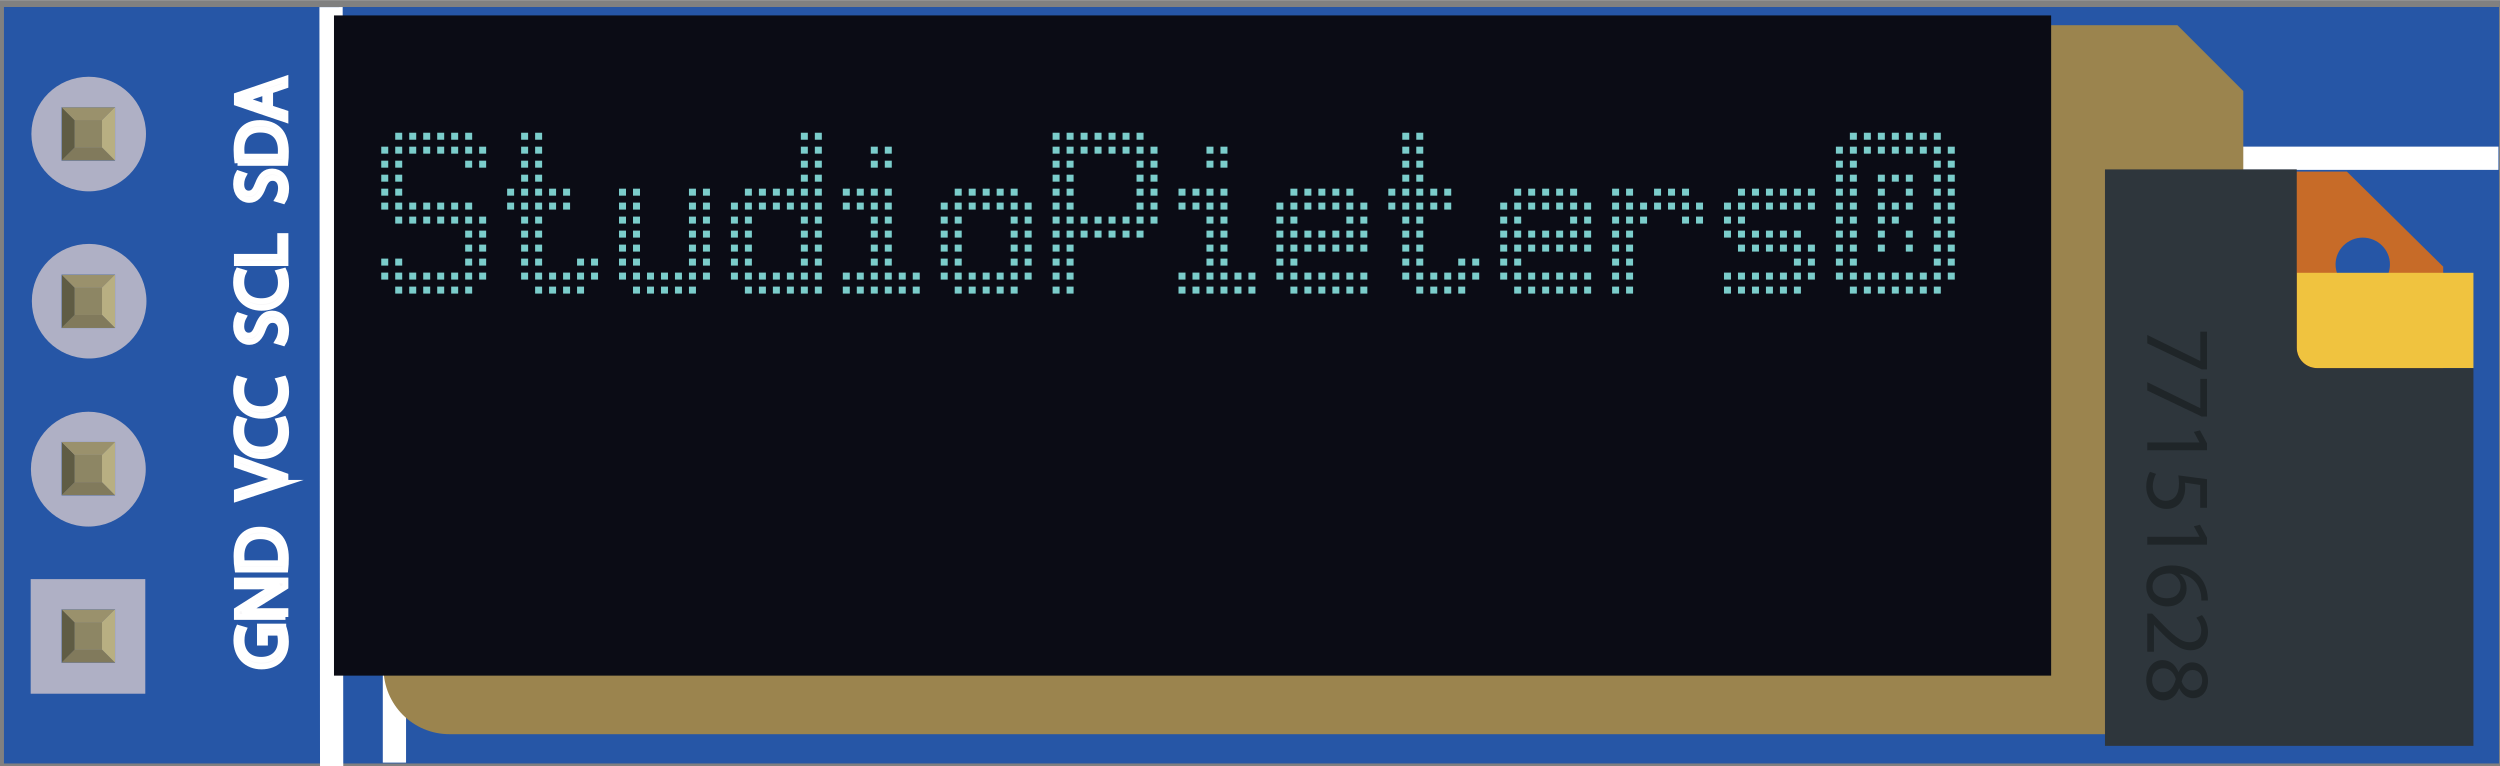 <?xml version='1.0' encoding='utf-8'?>
<!DOCTYPE svg>
<!-- Generator: Adobe Illustrator 23.0.2, SVG Export Plug-In . SVG Version: 6.00 Build 0)  -->
<svg xmlns="http://www.w3.org/2000/svg" gorn="0" height="0.458in" viewBox="0 0 107.543 32.957" baseProfile="basic" id="Layer_1" version="1.1" y="0px"  width="1.494in" x="0px" xmlns:xml="http://www.w3.org/XML/1998/namespace" xml:space="preserve">
    <rect x="0" y="0" width="107.543" height="32.957" fill="#808080" stroke="none"/>
    <desc >
        <referenceFile >SSD1306.svg</referenceFile>
    </desc>
    <g >
        <g >
            <g gorn="0.2.0.0" id="breadboard_2_" >
                <polygon fill="#414141" points="7.399,3.714 5.835,2.151 1.763,2.151 0.199,3.714 0.199,7.787 1.763,9.351 5.835,9.351 7.399,7.787 " />
                <rect gorn="0.2.0.0.1" fill="none" height="2.791" id="connector0pin_2_" y="4.355"  width="2.791" x="2.403"/>
                <g gorn="0.2.0.0.2" id="connector0terminal_2_" />
                <rect fill="#8D8C8C" height="2.298" y="4.602"  width="2.298" x="2.649"/>
                <rect fill="#8D8664" height="1.182" y="5.16"  width="1.182" x="3.207"/>
                <polygon fill="#B8AF82" points="4.947,4.602 4.389,5.16 4.389,6.341 4.947,6.9 " />
                <polygon fill="#817A5C" points="3.208,6.341 4.389,6.341 4.947,6.9 2.649,6.9 " />
                <polygon fill="#5F5C44" points="3.208,5.16 3.208,6.341 2.649,6.9 2.649,4.602 " />
                <polygon fill="#9A916C" points="4.947,4.602 4.389,5.16 3.208,5.16 2.649,4.602 " />
                <polygon fill="#414141" points="7.399,10.914 5.835,9.351 1.763,9.351 0.199,10.914 0.199,14.987 1.763,16.551 5.835,16.551 7.399,14.987 " />
                <rect gorn="0.2.0.0.10" fill="none" height="2.791" id="connector1pin_2_" y="11.555"  width="2.791" x="2.403"/>
                <g gorn="0.2.0.0.11" id="connector1terminal_2_" />
                <rect fill="#8D8C8C" height="2.298" y="11.802"  width="2.298" x="2.649"/>
                <rect fill="#8D8664" height="1.182" y="12.36"  width="1.182" x="3.207"/>
                <polygon fill="#B8AF82" points="4.947,11.802 4.389,12.36 4.389,13.541 4.947,14.1 " />
                <polygon fill="#817A5C" points="3.208,13.541 4.389,13.541 4.947,14.1 2.649,14.1 " />
                <polygon fill="#5F5C44" points="3.208,12.36 3.208,13.541 2.649,14.1 2.649,11.802 " />
                <polygon fill="#9A916C" points="4.947,11.802 4.389,12.36 3.208,12.36 2.649,11.802 " />
                <polygon fill="#414141" points="7.399,18.114 5.835,16.551 1.763,16.551 0.199,18.114 0.199,22.187 1.763,23.751 5.835,23.751 7.399,22.187 " />
                <rect gorn="0.2.0.0.19" fill="none" height="2.791" id="connector2pin_2_" y="18.755"  width="2.791" x="2.403"/>
                <g gorn="0.2.0.0.20" id="connector2terminal_2_" />
                <rect fill="#8D8C8C" height="2.298" y="19.002"  width="2.298" x="2.649"/>
                <rect fill="#8D8664" height="1.182" y="19.56"  width="1.182" x="3.207"/>
                <polygon fill="#B8AF82" points="4.947,19.002 4.389,19.56 4.389,20.741 4.947,21.3 " />
                <polygon fill="#817A5C" points="3.208,20.741 4.389,20.741 4.947,21.3 2.649,21.3 " />
                <polygon fill="#5F5C44" points="3.208,19.56 3.208,20.741 2.649,21.3 2.649,19.002 " />
                <polygon fill="#9A916C" points="4.947,19.002 4.389,19.56 3.208,19.56 2.649,19.002 " />
                <polygon fill="#414141" points="7.399,25.314 5.835,23.751 1.763,23.751 0.199,25.314 0.199,29.387 1.763,30.951 5.835,30.951 7.399,29.387 " />
                <rect gorn="0.2.0.0.28" fill="none" height="2.791" id="connector3pin_2_" y="25.955"  width="2.791" x="2.403"/>
                <g gorn="0.2.0.0.29" id="connector3terminal_2_" />
                <rect fill="#8D8C8C" height="2.298" y="26.202"  width="2.298" x="2.649"/>
                <rect fill="#8D8664" height="1.182" y="26.76"  width="1.182" x="3.207"/>
                <polygon fill="#B8AF82" points="4.947,26.202 4.389,26.76 4.389,27.941 4.947,28.5 " />
                <polygon fill="#817A5C" points="3.208,27.941 4.389,27.941 4.947,28.5 2.649,28.5 " />
                <polygon fill="#5F5C44" points="3.208,26.76 3.208,27.941 2.649,28.5 2.649,26.202 " />
                <polygon fill="#9A916C" points="4.947,26.202 4.389,26.76 3.208,26.76 2.649,26.202 " />
            </g>
        </g>
        <path fill="#2656A6" d="M0.17,0.296v32.54h107.33V0.296H0.17z M4.95,28.506H2.65v-2.3h2.3V28.506z M2.65,4.606h2.3v2.3H2.65V4.606z M4.95,21.306H2.65v-2.3h2.3V21.306z M4.95,14.106H2.65v-2.3h2.3V14.106z" />
        <path gorn="0.2.2" fill="#AFB0C5" d="M3.82,3.296c-1.37,0-2.47,1.1-2.47,2.46c0,1.37,1.1,2.47,2.47,2.47c1.36,0,2.46-1.1,2.46-2.47C6.28,4.396,5.18,3.296,3.82,3.296z M4.95,6.906H2.65V4.606h2.3V6.906z" id="connector3pin" />
        <path gorn="0.2.3" fill="#AFB0C5" d="M3.83,10.486c-1.36,0-2.46,1.1-2.46,2.46c0,1.37,1.1,2.47,2.46,2.47c1.36,0,2.47-1.1,2.47-2.47C6.3,11.586,5.19,10.486,3.83,10.486z M4.95,14.106H2.65v-2.3h2.3V14.106z" id="connector2pin" />
        <path gorn="0.2.4" fill="#AFB0C5" d="M3.8,17.706c-1.36,0-2.47,1.11-2.47,2.47S2.44,22.646,3.8,22.646s2.47-1.11,2.47-2.47S5.16,17.706,3.8,17.706z M4.95,21.306H2.65v-2.3h2.3V21.306z" id="connector1pin" />
        <path gorn="0.2.5" fill="#AFB0C5" d="M1.32,24.906v4.93h4.93v-4.93H1.32z M4.95,28.506H2.65v-2.3h2.3V28.506z" id="connector0pin" />
    </g>
    <line y2="32.977" fill="none" stroke-miterlimit="10" stroke="#FFFFFF" x2="14.266" x1="14.241" y1="0.3"  stroke-width="1"/>
    <line y2="32.8" fill="none" stroke-miterlimit="10" stroke="#FFFFFF" x2="16.967" x1="16.967" y1="0.844"  stroke-width="1"/>
    <line y2="6.802" fill="none" stroke-miterlimit="10" stroke="#FFFFFF" x2="77.675" x1="107.475" y1="6.802"  stroke-width="1"/>
    <path fill="#9B844E" d="M93.665,1.077H16.5v27.665c0,1.566,1.269,2.835,2.835,2.835H96.5V3.912C95.393,2.805,94.772,2.184,93.665,1.077z" />
    <path fill="#C76B28" d="M100.956,7.377h-3.656v24.05h7.8V11.466C103.481,9.869,102.575,8.974,100.956,7.377z M101.639,12.524c-0.643,0-1.17-0.519-1.17-1.154c0-0.635,0.526-1.154,1.17-1.154c0.644,0,1.17,0.519,1.17,1.154C102.809,12.005,102.282,12.524,101.639,12.524z" />
    <path fill="#F0C33F" d="M106.4,11.73v4.1h-6.72c-0.49,0-0.88-0.39-0.88-0.88v-3.22H106.4z" />
    <path fill="#2E363C" d="M106.4,15.83v16.25H90.55V7.28h8.25v7.67c0,0.49,0.39,0.88,0.88,0.88H106.4z" />
    <rect fill="#0B0C15" height="28.4" y="0.658"  width="73.867" x="14.367"/>
    <g >
        <path fill="#1F2528" d="M94.939,15.884h-0.229l-2.341-1.119v-0.36l2.273,1.115h0.008v-1.257h0.289V15.884z" />
        <path fill="#1F2528" d="M94.939,17.913h-0.229l-2.341-1.119v-0.36l2.273,1.115h0.008v-1.257h0.289V17.913z" />
        <path fill="#1F2528" d="M94.614,19.029v-0.008l-0.241-0.447l0.265-0.067l0.301,0.561v0.297h-2.57v-0.336H94.614z" />
        <path fill="#1F2528" d="M94.646,21.837v-0.981l-0.66-0.099c0.008,0.059,0.016,0.115,0.016,0.21c0,0.198-0.043,0.395-0.138,0.553c-0.115,0.202-0.336,0.368-0.66,0.368c-0.502,0-0.878-0.399-0.878-0.957c0-0.281,0.079-0.518,0.158-0.64l0.265,0.087c-0.063,0.107-0.142,0.316-0.142,0.55c0,0.328,0.213,0.609,0.558,0.609c0.332-0.004,0.569-0.225,0.569-0.739c0-0.146-0.016-0.261-0.028-0.356l1.234,0.166v1.23H94.646z" />
        <path fill="#1F2528" d="M94.614,23.088v-0.008l-0.241-0.447l0.265-0.067l0.301,0.561v0.296h-2.57v-0.336H94.614z" />
        <path fill="#1F2528" d="M94.694,25.828c0.004-0.071,0-0.162-0.016-0.261c-0.091-0.546-0.49-0.834-0.913-0.894v0.012c0.162,0.123,0.296,0.336,0.296,0.621c0,0.455-0.328,0.775-0.83,0.775c-0.47,0-0.905-0.32-0.905-0.854c0-0.55,0.427-0.909,1.095-0.909c0.506,0,0.905,0.182,1.158,0.435c0.21,0.213,0.34,0.498,0.38,0.822c0.016,0.103,0.02,0.19,0.02,0.253H94.694z M93.211,25.73c0.368,0,0.589-0.21,0.589-0.53c0-0.21-0.131-0.403-0.316-0.498c-0.04-0.024-0.091-0.04-0.154-0.04c-0.423,0.008-0.735,0.202-0.735,0.566C92.594,25.528,92.843,25.73,93.211,25.73z" />
        <path fill="#1F2528" d="M92.369,26.391h0.213l0.265,0.273c0.625,0.656,0.957,0.953,1.344,0.957c0.261,0,0.502-0.127,0.502-0.51c0-0.233-0.119-0.427-0.217-0.546l0.245-0.111c0.15,0.178,0.261,0.431,0.261,0.728c0,0.553-0.38,0.787-0.747,0.787c-0.475,0-0.858-0.344-1.38-0.886l-0.19-0.206h-0.008v1.154h-0.289V26.391z" />
        <path fill="#1F2528" d="M93.021,28.389c0.324,0,0.554,0.193,0.688,0.51l0.012-0.004c0.135-0.285,0.356-0.407,0.577-0.407c0.407,0,0.684,0.344,0.684,0.795c0,0.498-0.312,0.747-0.633,0.747c-0.217,0-0.451-0.107-0.601-0.423h-0.012c-0.127,0.32-0.352,0.518-0.664,0.518c-0.447,0-0.747-0.383-0.747-0.874C92.325,28.713,92.646,28.389,93.021,28.389z M93.037,29.772c0.312,0,0.462-0.217,0.561-0.565c-0.087-0.3-0.285-0.463-0.53-0.463c-0.261-0.012-0.49,0.186-0.49,0.514C92.578,29.571,92.772,29.772,93.037,29.772z M94.322,28.816c-0.257,0-0.395,0.194-0.475,0.49c0.075,0.221,0.233,0.391,0.467,0.391c0.206,0,0.419-0.123,0.419-0.435C94.733,28.974,94.543,28.816,94.322,28.816z" />
    </g>
    <g >
        <path fill="#7BCDCB" d="M16.4,6.305h0.301V6.606h-0.301V6.305z M16.4,6.907h0.301v0.301h-0.301V6.907z M16.4,7.508h0.301V7.809h-0.301V7.508z M16.4,8.11h0.301v0.301h-0.301V8.11z M16.4,8.711h0.301V9.012h-0.301V8.711z M16.4,11.119h0.301v0.301h-0.301V11.119z M16.4,11.72h0.301v0.301h-0.301V11.72z M17.001,5.704h0.301v0.301h-0.301V5.704z M17.001,6.305h0.301V6.606h-0.301V6.305z M17.001,6.907h0.301v0.301h-0.301V6.907z M17.001,7.508h0.301V7.809h-0.301V7.508z M17.001,8.11h0.301v0.301h-0.301V8.11z M17.001,8.711h0.301V9.012h-0.301V8.711z M17.001,9.313h0.301v0.301h-0.301V9.313z M17.001,11.119h0.301v0.301h-0.301V11.119z M17.001,11.72h0.301v0.301h-0.301V11.72z M17.001,12.322h0.301v0.301h-0.301V12.322z M17.604,5.704h0.301v0.301h-0.301V5.704z M17.604,6.305h0.301V6.606h-0.301V6.305z M17.604,8.711h0.301V9.012h-0.301V8.711z M17.604,9.313h0.301v0.301h-0.301V9.313z M17.604,11.72h0.301v0.301h-0.301V11.72z M17.604,12.322h0.301v0.301h-0.301V12.322z M18.205,5.704h0.301v0.301h-0.301V5.704z M18.205,6.305h0.301V6.606h-0.301V6.305z M18.205,8.711h0.301V9.012h-0.301V8.711z M18.205,9.313h0.301v0.301h-0.301V9.313z M18.205,11.72h0.301v0.301h-0.301V11.72z M18.205,12.322h0.301v0.301h-0.301V12.322z M18.807,5.704h0.301v0.301h-0.301V5.704z M18.807,6.305h0.301V6.606h-0.301V6.305z M18.807,8.711h0.301V9.012h-0.301V8.711z M18.807,9.313h0.301v0.301h-0.301V9.313z M18.807,11.72h0.301v0.301h-0.301V11.72z M18.807,12.322h0.301v0.301h-0.301V12.322z M19.408,5.704h0.301v0.301h-0.301V5.704z M19.408,6.305h0.301V6.606h-0.301V6.305z M19.408,8.711h0.301V9.012h-0.301V8.711z M19.408,9.313h0.301v0.301h-0.301V9.313z M19.408,11.72h0.301v0.301h-0.301V11.72z M19.408,12.322h0.301v0.301h-0.301V12.322z M20.01,5.704h0.301v0.301h-0.301V5.704z M20.01,6.305h0.301V6.606h-0.301V6.305z M20.01,6.907h0.301v0.301h-0.301V6.907z M20.01,8.711h0.301V9.012h-0.301V8.711z M20.01,9.313h0.301v0.301h-0.301V9.313z M20.01,9.915h0.301v0.301h-0.301V9.915z M20.01,10.517h0.301v0.301h-0.301V10.517z M20.01,11.119h0.301v0.301h-0.301V11.119z M20.01,11.72h0.301v0.301h-0.301V11.72z M20.01,12.322h0.301v0.301h-0.301V12.322z M20.612,6.305h0.301V6.606h-0.301V6.305z M20.612,6.907h0.301v0.301h-0.301V6.907z M20.612,9.313h0.301v0.301h-0.301V9.313z M20.612,9.915h0.301v0.301h-0.301V9.915z M20.612,10.517h0.301v0.301h-0.301V10.517z M20.612,11.119h0.301v0.301h-0.301V11.119z M20.612,11.72h0.301v0.301h-0.301V11.72z" />
        <path fill="#7BCDCB" d="M21.815,8.11h0.301v0.301h-0.301V8.11z M21.815,8.711h0.301V9.012h-0.301V8.711z M22.417,5.704h0.301v0.301h-0.301V5.704z M22.417,6.305h0.301V6.606h-0.301V6.305z M22.417,6.907h0.301v0.301h-0.301V6.907z M22.417,7.508h0.301V7.809h-0.301V7.508z M22.417,8.11h0.301v0.301h-0.301V8.11z M22.417,8.711h0.301V9.012h-0.301V8.711z M22.417,9.313h0.301v0.301h-0.301V9.313z M22.417,9.915h0.301v0.301h-0.301V9.915z M22.417,10.517h0.301v0.301h-0.301V10.517z M22.417,11.119h0.301v0.301h-0.301V11.119z M22.417,11.72h0.301v0.301h-0.301V11.72z M23.019,5.704h0.301v0.301h-0.301V5.704z M23.019,6.305h0.301V6.606h-0.301V6.305z M23.019,6.907h0.301v0.301h-0.301V6.907z M23.019,7.508h0.301V7.809h-0.301V7.508z M23.019,8.11h0.301v0.301h-0.301V8.11z M23.019,8.711h0.301V9.012h-0.301V8.711z M23.019,9.313h0.301v0.301h-0.301V9.313z M23.019,9.915h0.301v0.301h-0.301V9.915z M23.019,10.517h0.301v0.301h-0.301V10.517z M23.019,11.119h0.301v0.301h-0.301V11.119z M23.019,11.72h0.301v0.301h-0.301V11.72z M23.019,12.322h0.301v0.301h-0.301V12.322z M23.62,8.11h0.301v0.301h-0.301V8.11z M23.62,8.711h0.301V9.012h-0.301V8.711z M23.62,11.72h0.301v0.301h-0.301V11.72z M23.62,12.322h0.301v0.301h-0.301V12.322z M24.222,8.11h0.301v0.301h-0.301V8.11z M24.222,8.711h0.301V9.012h-0.301V8.711z M24.222,11.72h0.301v0.301h-0.301V11.72z M24.222,12.322h0.301v0.301h-0.301V12.322z M24.823,11.119h0.301v0.301h-0.301V11.119z M24.823,11.72h0.301v0.301h-0.301V11.72z M24.823,12.322h0.301v0.301h-0.301V12.322z M25.425,11.119h0.301v0.301H25.425V11.119z M25.425,11.72h0.301v0.301H25.425V11.72z" />
        <path fill="#7BCDCB" d="M26.628,8.11h0.301v0.301H26.628V8.11z M26.628,8.711h0.301V9.012H26.628V8.711z M26.628,9.313h0.301v0.301H26.628V9.313z M26.628,9.915h0.301v0.301H26.628V9.915z M26.628,10.517h0.301v0.301H26.628V10.517z M26.628,11.119h0.301v0.301H26.628V11.119z M26.628,11.72h0.301v0.301H26.628V11.72z M27.23,8.11h0.301v0.301h-0.301V8.11z M27.23,8.711h0.301V9.012h-0.301V8.711z M27.23,9.313h0.301v0.301h-0.301V9.313z M27.23,9.915h0.301v0.301h-0.301V9.915z M27.23,10.517h0.301v0.301h-0.301V10.517z M27.23,11.119h0.301v0.301h-0.301V11.119z M27.23,11.72h0.301v0.301h-0.301V11.72z M27.23,12.322h0.301v0.301h-0.301V12.322z M27.832,11.72h0.301v0.301h-0.301V11.72z M27.832,12.322h0.301v0.301h-0.301V12.322z M28.434,11.72h0.301v0.301h-0.301V11.72z M28.434,12.322h0.301v0.301h-0.301V12.322z M29.035,11.72h0.301v0.301h-0.301V11.72z M29.035,12.322h0.301v0.301h-0.301V12.322z M29.637,8.11H29.938v0.301h-0.301V8.11z M29.637,8.711H29.938V9.012h-0.301V8.711z M29.637,9.313H29.938v0.301h-0.301V9.313z M29.637,9.915H29.938v0.301h-0.301V9.915z M29.637,10.517H29.938v0.301h-0.301V10.517z M29.637,11.119H29.938v0.301h-0.301V11.119z M29.637,11.72H29.938v0.301h-0.301V11.72z M29.637,12.322H29.938v0.301h-0.301V12.322z M30.239,8.11h0.301v0.301h-0.301V8.11z M30.239,8.711h0.301V9.012h-0.301V8.711z M30.239,9.313h0.301v0.301h-0.301V9.313z M30.239,9.915h0.301v0.301h-0.301V9.915z M30.239,10.517h0.301v0.301h-0.301V10.517z M30.239,11.119h0.301v0.301h-0.301V11.119z M30.239,11.72h0.301v0.301h-0.301V11.72z" />
        <path fill="#7BCDCB" d="M31.442,8.711h0.301V9.012h-0.301V8.711z M31.442,9.313h0.301v0.301h-0.301V9.313z M31.442,9.915h0.301v0.301h-0.301V9.915z M31.442,10.517h0.301v0.301h-0.301V10.517z M31.442,11.119h0.301v0.301h-0.301V11.119z M31.442,11.72h0.301v0.301h-0.301V11.72z M32.043,8.11h0.301v0.301H32.043V8.11z M32.043,8.711h0.301V9.012H32.043V8.711z M32.043,9.313h0.301v0.301H32.043V9.313z M32.043,9.915h0.301v0.301H32.043V9.915z M32.043,10.517h0.301v0.301H32.043V10.517z M32.043,11.119h0.301v0.301H32.043V11.119z M32.043,11.72h0.301v0.301H32.043V11.72z M32.043,12.322h0.301v0.301H32.043V12.322z M32.646,8.11h0.301v0.301h-0.301V8.11z M32.646,8.711h0.301V9.012h-0.301V8.711z M32.646,11.72h0.301v0.301h-0.301V11.72z M32.646,12.322h0.301v0.301h-0.301V12.322z M33.247,8.11h0.301v0.301h-0.301V8.11z M33.247,8.711h0.301V9.012h-0.301V8.711z M33.247,11.72h0.301v0.301h-0.301V11.72z M33.247,12.322h0.301v0.301h-0.301V12.322z M33.849,8.11h0.301v0.301h-0.301V8.11z M33.849,8.711h0.301V9.012h-0.301V8.711z M33.849,11.72h0.301v0.301h-0.301V11.72z M33.849,12.322h0.301v0.301h-0.301V12.322z M34.45,5.704h0.301v0.301h-0.301V5.704z M34.45,6.305h0.301V6.606h-0.301V6.305z M34.45,6.907h0.301v0.301h-0.301V6.907z M34.45,7.508h0.301V7.809h-0.301V7.508z M34.45,8.11h0.301v0.301h-0.301V8.11z M34.45,8.711h0.301V9.012h-0.301V8.711z M34.45,9.313h0.301v0.301h-0.301V9.313z M34.45,9.915h0.301v0.301h-0.301V9.915z M34.45,10.517h0.301v0.301h-0.301V10.517z M34.45,11.119h0.301v0.301h-0.301V11.119z M34.45,11.72h0.301v0.301h-0.301V11.72z M34.45,12.322h0.301v0.301h-0.301V12.322z M35.052,5.704h0.301v0.301h-0.301V5.704z M35.052,6.305h0.301V6.606h-0.301V6.305z M35.052,6.907h0.301v0.301h-0.301V6.907z M35.052,7.508h0.301V7.809h-0.301V7.508z M35.052,8.11h0.301v0.301h-0.301V8.11z M35.052,8.711h0.301V9.012h-0.301V8.711z M35.052,9.313h0.301v0.301h-0.301V9.313z M35.052,9.915h0.301v0.301h-0.301V9.915z M35.052,10.517h0.301v0.301h-0.301V10.517z M35.052,11.119h0.301v0.301h-0.301V11.119z M35.052,11.72h0.301v0.301h-0.301V11.72z M35.052,12.322h0.301v0.301h-0.301V12.322z" />
        <path fill="#7BCDCB" d="M36.255,8.11h0.301v0.301h-0.301V8.11z M36.255,8.711h0.301V9.012h-0.301V8.711z M36.255,11.72h0.301v0.301h-0.301V11.72z M36.255,12.322h0.301v0.301h-0.301V12.322z M36.857,8.11h0.301v0.301h-0.301V8.11z M36.857,8.711h0.301V9.012h-0.301V8.711z M36.857,11.72h0.301v0.301h-0.301V11.72z M36.857,12.322h0.301v0.301h-0.301V12.322z M37.459,6.305h0.301V6.606h-0.301V6.305z M37.459,6.907h0.301v0.301h-0.301V6.907z M37.459,8.11h0.301v0.301h-0.301V8.11z M37.459,8.711h0.301V9.012h-0.301V8.711z M37.459,9.313h0.301v0.301h-0.301V9.313z M37.459,9.915h0.301v0.301h-0.301V9.915z M37.459,10.517h0.301v0.301h-0.301V10.517z M37.459,11.119h0.301v0.301h-0.301V11.119z M37.459,11.72h0.301v0.301h-0.301V11.72z M37.459,12.322h0.301v0.301h-0.301V12.322z M38.061,6.305h0.301V6.606h-0.301V6.305z M38.061,6.907h0.301v0.301h-0.301V6.907z M38.061,8.11h0.301v0.301h-0.301V8.11z M38.061,8.711h0.301V9.012h-0.301V8.711z M38.061,9.313h0.301v0.301h-0.301V9.313z M38.061,9.915h0.301v0.301h-0.301V9.915z M38.061,10.517h0.301v0.301h-0.301V10.517z M38.061,11.119h0.301v0.301h-0.301V11.119z M38.061,11.72h0.301v0.301h-0.301V11.72z M38.061,12.322h0.301v0.301h-0.301V12.322z M38.662,11.72h0.301v0.301h-0.301V11.72z M38.662,12.322h0.301v0.301h-0.301V12.322z M39.264,11.72h0.301v0.301h-0.301V11.72z M39.264,12.322h0.301v0.301h-0.301V12.322z" />
        <path fill="#7BCDCB" d="M40.467,8.711h0.301V9.012h-0.301V8.711z M40.467,9.313h0.301v0.301h-0.301V9.313z M40.467,9.915h0.301v0.301h-0.301V9.915z M40.467,10.517h0.301v0.301h-0.301V10.517z M40.467,11.119h0.301v0.301h-0.301V11.119z M40.467,11.72h0.301v0.301h-0.301V11.72z M41.069,8.11h0.301v0.301h-0.301V8.11z M41.069,8.711h0.301V9.012h-0.301V8.711z M41.069,9.313h0.301v0.301h-0.301V9.313z M41.069,9.915h0.301v0.301h-0.301V9.915z M41.069,10.517h0.301v0.301h-0.301V10.517z M41.069,11.119h0.301v0.301h-0.301V11.119z M41.069,11.72h0.301v0.301h-0.301V11.72z M41.069,12.322h0.301v0.301h-0.301V12.322z M41.671,8.11h0.301v0.301h-0.301V8.11z M41.671,8.711h0.301V9.012h-0.301V8.711z M41.671,11.72h0.301v0.301h-0.301V11.72z M41.671,12.322h0.301v0.301h-0.301V12.322z M42.272,8.11h0.301v0.301h-0.301V8.11z M42.272,8.711h0.301V9.012h-0.301V8.711z M42.272,11.72h0.301v0.301h-0.301V11.72z M42.272,12.322h0.301v0.301h-0.301V12.322z M42.874,8.11h0.301v0.301h-0.301V8.11z M42.874,8.711h0.301V9.012h-0.301V8.711z M42.874,11.72h0.301v0.301h-0.301V11.72z M42.874,12.322h0.301v0.301h-0.301V12.322z M43.476,8.11h0.301v0.301h-0.301V8.11z M43.476,8.711h0.301V9.012h-0.301V8.711z M43.476,9.313h0.301v0.301h-0.301V9.313z M43.476,9.915h0.301v0.301h-0.301V9.915z M43.476,10.517h0.301v0.301h-0.301V10.517z M43.476,11.119h0.301v0.301h-0.301V11.119z M43.476,11.72h0.301v0.301h-0.301V11.72z M43.476,12.322h0.301v0.301h-0.301V12.322z M44.078,8.711h0.301V9.012h-0.301V8.711z M44.078,9.313h0.301v0.301h-0.301V9.313z M44.078,9.915h0.301v0.301h-0.301V9.915z M44.078,10.517h0.301v0.301h-0.301V10.517z M44.078,11.119h0.301v0.301h-0.301V11.119z M44.078,11.72h0.301v0.301h-0.301V11.72z" />
        <path fill="#7BCDCB" d="M45.28,5.704h0.301v0.301h-0.301V5.704z M45.28,6.305h0.301V6.606h-0.301V6.305z M45.28,6.907h0.301v0.301h-0.301V6.907z M45.28,7.508h0.301V7.809h-0.301V7.508z M45.28,8.11h0.301v0.301h-0.301V8.11z M45.28,8.711h0.301V9.012h-0.301V8.711z M45.28,9.313h0.301v0.301h-0.301V9.313z M45.28,9.915h0.301v0.301h-0.301V9.915z M45.28,10.517h0.301v0.301h-0.301V10.517z M45.28,11.119h0.301v0.301h-0.301V11.119z M45.28,11.72h0.301v0.301h-0.301V11.72z M45.28,12.322h0.301v0.301h-0.301V12.322z M45.882,5.704h0.301v0.301h-0.301V5.704z M45.882,6.305h0.301V6.606h-0.301V6.305z M45.882,6.907h0.301v0.301h-0.301V6.907z M45.882,7.508h0.301V7.809h-0.301V7.508z M45.882,8.11h0.301v0.301h-0.301V8.11z M45.882,8.711h0.301V9.012h-0.301V8.711z M45.882,9.313h0.301v0.301h-0.301V9.313z M45.882,9.915h0.301v0.301h-0.301V9.915z M45.882,10.517h0.301v0.301h-0.301V10.517z M45.882,11.119h0.301v0.301h-0.301V11.119z M45.882,11.72h0.301v0.301h-0.301V11.72z M45.882,12.322h0.301v0.301h-0.301V12.322z M46.484,5.704h0.301v0.301h-0.301V5.704z M46.484,6.305h0.301V6.606h-0.301V6.305z M46.484,9.313h0.301v0.301h-0.301V9.313z M46.484,9.915h0.301v0.301h-0.301V9.915z M47.085,5.704h0.301v0.301h-0.301V5.704z M47.085,6.305h0.301V6.606h-0.301V6.305z M47.085,9.313h0.301v0.301h-0.301V9.313z M47.085,9.915h0.301v0.301h-0.301V9.915z M47.687,5.704h0.301v0.301h-0.301V5.704z M47.687,6.305h0.301V6.606h-0.301V6.305z M47.687,9.313h0.301v0.301h-0.301V9.313z M47.687,9.915h0.301v0.301h-0.301V9.915z M48.289,5.704h0.301v0.301h-0.301V5.704z M48.289,6.305h0.301V6.606h-0.301V6.305z M48.289,9.313h0.301v0.301h-0.301V9.313z M48.289,9.915h0.301v0.301h-0.301V9.915z M48.891,5.704h0.301v0.301H48.891V5.704z M48.891,6.305h0.301V6.606H48.891V6.305z M48.891,6.907h0.301v0.301H48.891V6.907z M48.891,7.508h0.301V7.809H48.891V7.508z M48.891,8.11h0.301v0.301H48.891V8.11z M48.891,8.711h0.301V9.012H48.891V8.711z M48.891,9.313h0.301v0.301H48.891V9.313z M48.891,9.915h0.301v0.301H48.891V9.915z M49.492,6.305h0.301V6.606h-0.301V6.305z M49.492,6.907h0.301v0.301h-0.301V6.907z M49.492,7.508h0.301V7.809h-0.301V7.508z M49.492,8.11h0.301v0.301h-0.301V8.11z M49.492,8.711h0.301V9.012h-0.301V8.711z M49.492,9.313h0.301v0.301h-0.301V9.313z" />
        <path fill="#7BCDCB" d="M50.696,8.11h0.301v0.301h-0.301V8.11z M50.696,8.711h0.301V9.012h-0.301V8.711z M50.696,11.72h0.301v0.301h-0.301V11.72z M50.696,12.322h0.301v0.301h-0.301V12.322z M51.297,8.11h0.301v0.301h-0.301V8.11z M51.297,8.711h0.301V9.012h-0.301V8.711z M51.297,11.72h0.301v0.301h-0.301V11.72z M51.297,12.322h0.301v0.301h-0.301V12.322z M51.899,6.305h0.301V6.606h-0.301V6.305z M51.899,6.907h0.301v0.301h-0.301V6.907z M51.899,8.11h0.301v0.301h-0.301V8.11z M51.899,8.711h0.301V9.012h-0.301V8.711z M51.899,9.313h0.301v0.301h-0.301V9.313z M51.899,9.915h0.301v0.301h-0.301V9.915z M51.899,10.517h0.301v0.301h-0.301V10.517z M51.899,11.119h0.301v0.301h-0.301V11.119z M51.899,11.72h0.301v0.301h-0.301V11.72z M51.899,12.322h0.301v0.301h-0.301V12.322z M52.501,6.305h0.301V6.606h-0.301V6.305z M52.501,6.907h0.301v0.301h-0.301V6.907z M52.501,8.11h0.301v0.301h-0.301V8.11z M52.501,8.711h0.301V9.012h-0.301V8.711z M52.501,9.313h0.301v0.301h-0.301V9.313z M52.501,9.915h0.301v0.301h-0.301V9.915z M52.501,10.517h0.301v0.301h-0.301V10.517z M52.501,11.119h0.301v0.301h-0.301V11.119z M52.501,11.72h0.301v0.301h-0.301V11.72z M52.501,12.322h0.301v0.301h-0.301V12.322z M53.103,11.72h0.301v0.301h-0.301V11.72z M53.103,12.322h0.301v0.301h-0.301V12.322z M53.704,11.72h0.301v0.301h-0.301V11.72z M53.704,12.322h0.301v0.301h-0.301V12.322z" />
        <path fill="#7BCDCB" d="M54.907,8.711h0.301V9.012h-0.301V8.711z M54.907,9.313h0.301v0.301h-0.301V9.313z M54.907,9.915h0.301v0.301h-0.301V9.915z M54.907,10.517h0.301v0.301h-0.301V10.517z M54.907,11.119h0.301v0.301h-0.301V11.119z M54.907,11.72h0.301v0.301h-0.301V11.72z M55.509,8.11h0.301v0.301h-0.301V8.11z M55.509,8.711h0.301V9.012h-0.301V8.711z M55.509,9.313h0.301v0.301h-0.301V9.313z M55.509,9.915h0.301v0.301h-0.301V9.915z M55.509,10.517h0.301v0.301h-0.301V10.517z M55.509,11.119h0.301v0.301h-0.301V11.119z M55.509,11.72h0.301v0.301h-0.301V11.72z M55.509,12.322h0.301v0.301h-0.301V12.322z M56.111,8.11h0.301v0.301h-0.301V8.11z M56.111,8.711h0.301V9.012h-0.301V8.711z M56.111,9.915h0.301v0.301h-0.301V9.915z M56.111,10.517h0.301v0.301h-0.301V10.517z M56.111,11.72h0.301v0.301h-0.301V11.72z M56.111,12.322h0.301v0.301h-0.301V12.322z M56.712,8.11h0.301v0.301h-0.301V8.11z M56.712,8.711h0.301V9.012h-0.301V8.711z M56.712,9.915h0.301v0.301h-0.301V9.915z M56.712,10.517h0.301v0.301h-0.301V10.517z M56.712,11.72h0.301v0.301h-0.301V11.72z M56.712,12.322h0.301v0.301h-0.301V12.322z M57.314,8.11h0.301v0.301h-0.301V8.11z M57.314,8.711h0.301V9.012h-0.301V8.711z M57.314,9.915h0.301v0.301h-0.301V9.915z M57.314,10.517h0.301v0.301h-0.301V10.517z M57.314,11.72h0.301v0.301h-0.301V11.72z M57.314,12.322h0.301v0.301h-0.301V12.322z M57.916,8.11h0.301v0.301h-0.301V8.11z M57.916,8.711h0.301V9.012h-0.301V8.711z M57.916,9.313h0.301v0.301h-0.301V9.313z M57.916,9.915h0.301v0.301h-0.301V9.915z M57.916,10.517h0.301v0.301h-0.301V10.517z M57.916,11.72h0.301v0.301h-0.301V11.72z M57.916,12.322h0.301v0.301h-0.301V12.322z M58.518,8.711h0.301V9.012h-0.301V8.711z M58.518,9.313h0.301v0.301h-0.301V9.313z M58.518,9.915h0.301v0.301h-0.301V9.915z M58.518,10.517h0.301v0.301h-0.301V10.517z M58.518,11.72h0.301v0.301h-0.301V11.72z M58.518,12.322h0.301v0.301h-0.301V12.322z" />
        <path fill="#7BCDCB" d="M59.721,8.11h0.301v0.301h-0.301V8.11z M59.721,8.711h0.301V9.012h-0.301V8.711z M60.322,5.704h0.301v0.301h-0.301V5.704z M60.322,6.305h0.301V6.606h-0.301V6.305z M60.322,6.907h0.301v0.301h-0.301V6.907z M60.322,7.508h0.301V7.809h-0.301V7.508z M60.322,8.11h0.301v0.301h-0.301V8.11z M60.322,8.711h0.301V9.012h-0.301V8.711z M60.322,9.313h0.301v0.301h-0.301V9.313z M60.322,9.915h0.301v0.301h-0.301V9.915z M60.322,10.517h0.301v0.301h-0.301V10.517z M60.322,11.119h0.301v0.301h-0.301V11.119z M60.322,11.72h0.301v0.301h-0.301V11.72z M60.924,5.704h0.301v0.301h-0.301V5.704z M60.924,6.305h0.301V6.606h-0.301V6.305z M60.924,6.907h0.301v0.301h-0.301V6.907z M60.924,7.508h0.301V7.809h-0.301V7.508z M60.924,8.11h0.301v0.301h-0.301V8.11z M60.924,8.711h0.301V9.012h-0.301V8.711z M60.924,9.313h0.301v0.301h-0.301V9.313z M60.924,9.915h0.301v0.301h-0.301V9.915z M60.924,10.517h0.301v0.301h-0.301V10.517z M60.924,11.119h0.301v0.301h-0.301V11.119z M60.924,11.72h0.301v0.301h-0.301V11.72z M60.924,12.322h0.301v0.301h-0.301V12.322z M61.526,8.11h0.301v0.301h-0.301V8.11z M61.526,8.711h0.301V9.012h-0.301V8.711z M61.526,11.72h0.301v0.301h-0.301V11.72z M61.526,12.322h0.301v0.301h-0.301V12.322z M62.127,8.11h0.301v0.301h-0.301V8.11z M62.127,8.711h0.301V9.012h-0.301V8.711z M62.127,11.72h0.301v0.301h-0.301V11.72z M62.127,12.322h0.301v0.301h-0.301V12.322z M62.729,11.119h0.301v0.301h-0.301V11.119z M62.729,11.72h0.301v0.301h-0.301V11.72z M62.729,12.322h0.301v0.301h-0.301V12.322z M63.331,11.119h0.301v0.301h-0.301V11.119z M63.331,11.72h0.301v0.301h-0.301V11.72z" />
        <path fill="#7BCDCB" d="M64.534,8.711h0.301V9.012h-0.301V8.711z M64.534,9.313h0.301v0.301h-0.301V9.313z M64.534,9.915h0.301v0.301h-0.301V9.915z M64.534,10.517h0.301v0.301h-0.301V10.517z M64.534,11.119h0.301v0.301h-0.301V11.119z M64.534,11.72h0.301v0.301h-0.301V11.72z M65.136,8.11h0.301v0.301h-0.301V8.11z M65.136,8.711h0.301V9.012h-0.301V8.711z M65.136,9.313h0.301v0.301h-0.301V9.313z M65.136,9.915h0.301v0.301h-0.301V9.915z M65.136,10.517h0.301v0.301h-0.301V10.517z M65.136,11.119h0.301v0.301h-0.301V11.119z M65.136,11.72h0.301v0.301h-0.301V11.72z M65.136,12.322h0.301v0.301h-0.301V12.322z M65.738,8.11h0.301v0.301H65.738V8.11z M65.738,8.711h0.301V9.012H65.738V8.711z M65.738,9.915h0.301v0.301H65.738V9.915z M65.738,10.517h0.301v0.301H65.738V10.517z M65.738,11.72h0.301v0.301H65.738V11.72z M65.738,12.322h0.301v0.301H65.738V12.322z M66.339,8.11h0.301v0.301h-0.301V8.11z M66.339,8.711h0.301V9.012h-0.301V8.711z M66.339,9.915h0.301v0.301h-0.301V9.915z M66.339,10.517h0.301v0.301h-0.301V10.517z M66.339,11.72h0.301v0.301h-0.301V11.72z M66.339,12.322h0.301v0.301h-0.301V12.322z M66.941,8.11h0.301v0.301H66.941V8.11z M66.941,8.711h0.301V9.012H66.941V8.711z M66.941,9.915h0.301v0.301H66.941V9.915z M66.941,10.517h0.301v0.301H66.941V10.517z M66.941,11.72h0.301v0.301H66.941V11.72z M66.941,12.322h0.301v0.301H66.941V12.322z M67.542,8.11h0.301v0.301h-0.301V8.11z M67.542,8.711h0.301V9.012h-0.301V8.711z M67.542,9.313h0.301v0.301h-0.301V9.313z M67.542,9.915h0.301v0.301h-0.301V9.915z M67.542,10.517h0.301v0.301h-0.301V10.517z M67.542,11.72h0.301v0.301h-0.301V11.72z M67.542,12.322h0.301v0.301h-0.301V12.322z M68.145,8.711h0.301V9.012h-0.301V8.711z M68.145,9.313h0.301v0.301h-0.301V9.313z M68.145,9.915h0.301v0.301h-0.301V9.915z M68.145,10.517h0.301v0.301h-0.301V10.517z M68.145,11.72h0.301v0.301h-0.301V11.72z M68.145,12.322h0.301v0.301h-0.301V12.322z" />
        <path fill="#7BCDCB" d="M69.348,8.11h0.301v0.301h-0.301V8.11z M69.348,8.711h0.301V9.012h-0.301V8.711z M69.348,9.313h0.301v0.301h-0.301V9.313z M69.348,9.915h0.301v0.301h-0.301V9.915z M69.348,10.517h0.301v0.301h-0.301V10.517z M69.348,11.119h0.301v0.301h-0.301V11.119z M69.348,11.72h0.301v0.301h-0.301V11.72z M69.348,12.322h0.301v0.301h-0.301V12.322z M69.949,8.11H70.25v0.301h-0.301V8.11z M69.949,8.711H70.25V9.012h-0.301V8.711z M69.949,9.313H70.25v0.301h-0.301V9.313z M69.949,9.915H70.25v0.301h-0.301V9.915z M69.949,10.517H70.25v0.301h-0.301V10.517z M69.949,11.119H70.25v0.301h-0.301V11.119z M69.949,11.72H70.25v0.301h-0.301V11.72z M69.949,12.322H70.25v0.301h-0.301V12.322z M70.551,8.711h0.301V9.012h-0.301V8.711z M70.551,9.313h0.301v0.301h-0.301V9.313z M71.153,8.11h0.301v0.301H71.153V8.11z M71.153,8.711h0.301V9.012H71.153V8.711z M71.754,8.11h0.301v0.301h-0.301V8.11z M71.754,8.711h0.301V9.012h-0.301V8.711z M72.356,8.11h0.301v0.301H72.356V8.11z M72.356,8.711h0.301V9.012H72.356V8.711z M72.356,9.313h0.301v0.301H72.356V9.313z M72.958,8.711h0.301V9.012h-0.301V8.711z M72.958,9.313h0.301v0.301h-0.301V9.313z" />
        <path fill="#7BCDCB" d="M74.161,8.711h0.301V9.012h-0.301V8.711z M74.161,9.313h0.301v0.301h-0.301V9.313z M74.161,9.915h0.301v0.301h-0.301V9.915z M74.161,11.72h0.301v0.301h-0.301V11.72z M74.161,12.322h0.301v0.301h-0.301V12.322z M74.763,8.11h0.301v0.301h-0.301V8.11z M74.763,8.711h0.301V9.012h-0.301V8.711z M74.763,9.313h0.301v0.301h-0.301V9.313z M74.763,9.915h0.301v0.301h-0.301V9.915z M74.763,10.517h0.301v0.301h-0.301V10.517z M74.763,11.72h0.301v0.301h-0.301V11.72z M74.763,12.322h0.301v0.301h-0.301V12.322z M75.365,8.11h0.301v0.301h-0.301V8.11z M75.365,8.711h0.301V9.012h-0.301V8.711z M75.365,9.915h0.301v0.301h-0.301V9.915z M75.365,10.517h0.301v0.301h-0.301V10.517z M75.365,11.72h0.301v0.301h-0.301V11.72z M75.365,12.322h0.301v0.301h-0.301V12.322z M75.966,8.11h0.301v0.301h-0.301V8.11z M75.966,8.711h0.301V9.012h-0.301V8.711z M75.966,9.915h0.301v0.301h-0.301V9.915z M75.966,10.517h0.301v0.301h-0.301V10.517z M75.966,11.72h0.301v0.301h-0.301V11.72z M75.966,12.322h0.301v0.301h-0.301V12.322z M76.568,8.11h0.301v0.301h-0.301V8.11z M76.568,8.711h0.301V9.012h-0.301V8.711z M76.568,9.915h0.301v0.301h-0.301V9.915z M76.568,10.517h0.301v0.301h-0.301V10.517z M76.568,11.72h0.301v0.301h-0.301V11.72z M76.568,12.322h0.301v0.301h-0.301V12.322z M77.169,8.11h0.301v0.301h-0.301V8.11z M77.169,8.711h0.301V9.012h-0.301V8.711z M77.169,9.915h0.301v0.301h-0.301V9.915z M77.169,10.517h0.301v0.301h-0.301V10.517z M77.169,11.119h0.301v0.301h-0.301V11.119z M77.169,11.72h0.301v0.301h-0.301V11.72z M77.169,12.322h0.301v0.301h-0.301V12.322z M77.771,8.11h0.301v0.301h-0.301V8.11z M77.771,8.711h0.301V9.012h-0.301V8.711z M77.771,10.517h0.301v0.301h-0.301V10.517z M77.771,11.119h0.301v0.301h-0.301V11.119z M77.771,11.72h0.301v0.301h-0.301V11.72z" />
        <path fill="#7BCDCB" d="M78.975,6.305h0.301V6.606h-0.301V6.305z M78.975,6.907h0.301v0.301h-0.301V6.907z M78.975,7.508h0.301V7.809h-0.301V7.508z M78.975,8.11h0.301v0.301h-0.301V8.11z M78.975,8.711h0.301V9.012h-0.301V8.711z M78.975,9.313h0.301v0.301h-0.301V9.313z M78.975,9.915h0.301v0.301h-0.301V9.915z M78.975,10.517h0.301v0.301h-0.301V10.517z M78.975,11.119h0.301v0.301h-0.301V11.119z M78.975,11.72h0.301v0.301h-0.301V11.72z M79.576,5.704h0.301v0.301h-0.301V5.704z M79.576,6.305h0.301V6.606h-0.301V6.305z M79.576,6.907h0.301v0.301h-0.301V6.907z M79.576,7.508h0.301V7.809h-0.301V7.508z M79.576,8.11h0.301v0.301h-0.301V8.11z M79.576,8.711h0.301V9.012h-0.301V8.711z M79.576,9.313h0.301v0.301h-0.301V9.313z M79.576,9.915h0.301v0.301h-0.301V9.915z M79.576,10.517h0.301v0.301h-0.301V10.517z M79.576,11.119h0.301v0.301h-0.301V11.119z M79.576,11.72h0.301v0.301h-0.301V11.72z M79.576,12.322h0.301v0.301h-0.301V12.322z M80.178,5.704h0.301v0.301h-0.301V5.704z M80.178,6.305h0.301V6.606h-0.301V6.305z M80.178,11.72h0.301v0.301h-0.301V11.72z M80.178,12.322h0.301v0.301h-0.301V12.322z M80.78,5.704h0.301v0.301h-0.301V5.704z M80.78,6.305h0.301V6.606h-0.301V6.305z M80.78,7.508h0.301V7.809h-0.301V7.508z M80.78,8.11h0.301v0.301h-0.301V8.11z M80.78,8.711h0.301V9.012h-0.301V8.711z M80.78,9.313h0.301v0.301h-0.301V9.313z M80.78,9.915h0.301v0.301h-0.301V9.915z M80.78,10.517h0.301v0.301h-0.301V10.517z M80.78,11.72h0.301v0.301h-0.301V11.72z M80.78,12.322h0.301v0.301h-0.301V12.322z M81.381,5.704h0.301v0.301h-0.301V5.704z M81.381,6.305h0.301V6.606h-0.301V6.305z M81.381,7.508h0.301V7.809h-0.301V7.508z M81.381,8.711h0.301V9.012h-0.301V8.711z M81.381,9.313h0.301v0.301h-0.301V9.313z M81.381,11.72h0.301v0.301h-0.301V11.72z M81.381,12.322h0.301v0.301h-0.301V12.322z M81.983,5.704h0.301v0.301h-0.301V5.704z M81.983,6.305h0.301V6.606h-0.301V6.305z M81.983,7.508h0.301V7.809h-0.301V7.508z M81.983,8.11h0.301v0.301h-0.301V8.11z M81.983,8.711h0.301V9.012h-0.301V8.711z M81.983,9.915h0.301v0.301h-0.301V9.915z M81.983,10.517h0.301v0.301h-0.301V10.517z M81.983,11.72h0.301v0.301h-0.301V11.72z M81.983,12.322h0.301v0.301h-0.301V12.322z M82.585,5.704h0.301v0.301h-0.301V5.704z M82.585,6.305h0.301V6.606h-0.301V6.305z M82.585,11.72h0.301v0.301h-0.301V11.72z M82.585,12.322h0.301v0.301h-0.301V12.322z M83.187,5.704h0.301v0.301h-0.301V5.704z M83.187,6.305h0.301V6.606h-0.301V6.305z M83.187,6.907h0.301v0.301h-0.301V6.907z M83.187,7.508h0.301V7.809h-0.301V7.508z M83.187,8.11h0.301v0.301h-0.301V8.11z M83.187,8.711h0.301V9.012h-0.301V8.711z M83.187,9.313h0.301v0.301h-0.301V9.313z M83.187,9.915h0.301v0.301h-0.301V9.915z M83.187,10.517h0.301v0.301h-0.301V10.517z M83.187,11.119h0.301v0.301h-0.301V11.119z M83.187,11.72h0.301v0.301h-0.301V11.72z M83.187,12.322h0.301v0.301h-0.301V12.322z M83.788,6.305h0.301V6.606h-0.301V6.305z M83.788,6.907h0.301v0.301h-0.301V6.907z M83.788,7.508h0.301V7.809h-0.301V7.508z M83.788,8.11h0.301v0.301h-0.301V8.11z M83.788,8.711h0.301V9.012h-0.301V8.711z M83.788,9.313h0.301v0.301h-0.301V9.313z M83.788,9.915h0.301v0.301h-0.301V9.915z M83.788,10.517h0.301v0.301h-0.301V10.517z M83.788,11.119h0.301v0.301h-0.301V11.119z M83.788,11.72h0.301v0.301h-0.301V11.72z" />
    </g>
    <g >
        <path fill="#F8F7F8" stroke-miterlimit="10" stroke="#FFFFFF" d="M12.186,26.949c0.043,0.121,0.115,0.36,0.115,0.642c0,0.316-0.081,0.577-0.276,0.782c-0.174,0.18-0.453,0.291-0.779,0.291c-0.623-0.003-1.079-0.431-1.079-1.132c0-0.242,0.053-0.431,0.096-0.521l0.22,0.065c-0.049,0.112-0.09,0.251-0.09,0.462c0,0.509,0.316,0.84,0.84,0.84c0.53,0,0.844-0.319,0.844-0.806c0-0.177-0.025-0.298-0.056-0.36h-0.623v0.425h-0.217v-0.689H12.186z"  stroke-width="0.25"/>
        <path fill="#F8F7F8" stroke-miterlimit="10" stroke="#FFFFFF" d="M12.279,26.535h-2.09v-0.294l1.058-0.67c0.245-0.155,0.465-0.276,0.679-0.375l-0.003-0.006c-0.279,0.025-0.534,0.031-0.859,0.031h-0.875v-0.255h2.09v0.273l-1.061,0.664c-0.233,0.146-0.471,0.285-0.698,0.391l0.003,0.01c0.264-0.016,0.515-0.022,0.862-0.022h0.893V26.535z"  stroke-width="0.25"/>
        <path fill="#F8F7F8" stroke-miterlimit="10" stroke="#FFFFFF" d="M10.217,24.494c-0.025-0.164-0.043-0.36-0.043-0.574c0-0.388,0.09-0.664,0.261-0.847c0.17-0.186,0.412-0.294,0.751-0.294c0.341,0,0.62,0.105,0.812,0.301c0.195,0.195,0.301,0.518,0.301,0.924c0,0.192-0.009,0.354-0.025,0.49H10.217z M12.065,24.224c0.012-0.068,0.015-0.167,0.015-0.273c0-0.577-0.322-0.89-0.887-0.89c-0.493-0.003-0.807,0.276-0.807,0.847c0,0.139,0.013,0.245,0.028,0.316H12.065z"  stroke-width="0.25"/>
        <path fill="#F8F7F8" stroke-miterlimit="10" stroke="#FFFFFF" d="M12.279,20.764l-2.09,0.682v-0.291l1.03-0.326C11.501,20.739,11.755,20.662,12,20.606v-0.006c-0.242-0.059-0.506-0.146-0.779-0.239l-1.033-0.354v-0.288l2.09,0.747V20.764z"  stroke-width="0.25"/>
        <path fill="#F8F7F8" stroke-miterlimit="10" stroke="#FFFFFF" d="M12.211,18.031c0.049,0.099,0.099,0.298,0.099,0.552c0,0.589-0.372,1.033-1.058,1.033c-0.654,0-1.098-0.444-1.098-1.092c0-0.261,0.056-0.425,0.093-0.496l0.22,0.065c-0.05,0.102-0.087,0.248-0.087,0.422c0,0.49,0.313,0.816,0.862,0.816c0.512,0,0.84-0.295,0.84-0.803c0-0.164-0.034-0.332-0.087-0.44L12.211,18.031z"  stroke-width="0.25"/>
        <path fill="#F8F7F8" stroke-miterlimit="10" stroke="#FFFFFF" d="M12.211,16.296c0.049,0.099,0.099,0.298,0.099,0.552c0,0.589-0.372,1.033-1.058,1.033c-0.654,0-1.098-0.443-1.098-1.092c0-0.261,0.056-0.425,0.093-0.496l0.22,0.065c-0.05,0.102-0.087,0.248-0.087,0.422c0,0.49,0.313,0.816,0.862,0.816c0.512,0,0.84-0.294,0.84-0.803c0-0.164-0.034-0.332-0.087-0.44L12.211,16.296z"  stroke-width="0.25"/>
        <path fill="#F8F7F8" stroke-miterlimit="10" stroke="#FFFFFF" d="M11.95,14.679c0.074-0.121,0.137-0.298,0.137-0.484c0-0.276-0.146-0.437-0.357-0.437c-0.195,0-0.307,0.112-0.415,0.394c-0.121,0.341-0.298,0.552-0.592,0.552c-0.326,0-0.568-0.27-0.568-0.676c0-0.214,0.05-0.369,0.103-0.462l0.22,0.074c-0.037,0.068-0.099,0.208-0.099,0.397c0,0.285,0.17,0.394,0.313,0.394c0.195,0,0.291-0.127,0.403-0.415c0.136-0.354,0.307-0.534,0.614-0.534c0.323,0,0.602,0.239,0.602,0.732c0,0.202-0.059,0.422-0.133,0.533L11.95,14.679z"  stroke-width="0.25"/>
        <path fill="#F8F7F8" stroke-miterlimit="10" stroke="#FFFFFF" d="M12.211,11.651c0.049,0.099,0.099,0.298,0.099,0.552c0,0.589-0.372,1.033-1.058,1.033c-0.654,0-1.098-0.444-1.098-1.092c0-0.261,0.056-0.425,0.093-0.496l0.22,0.065c-0.05,0.102-0.087,0.248-0.087,0.422c0,0.49,0.313,0.816,0.862,0.816c0.512,0,0.84-0.295,0.84-0.803c0-0.164-0.034-0.332-0.087-0.44L12.211,11.651z"  stroke-width="0.25"/>
        <path fill="#F8F7F8" stroke-miterlimit="10" stroke="#FFFFFF" d="M10.189,11.312v-0.27h1.864v-0.893h0.227v1.163H10.189z"  stroke-width="0.25"/>
        <path fill="#F8F7F8" stroke-miterlimit="10" stroke="#FFFFFF" d="M11.95,8.569c0.074-0.121,0.137-0.297,0.137-0.484c0-0.276-0.146-0.437-0.357-0.437c-0.195,0-0.307,0.112-0.415,0.394c-0.121,0.341-0.298,0.552-0.592,0.552c-0.326,0-0.568-0.27-0.568-0.676c0-0.214,0.05-0.369,0.103-0.462l0.22,0.074c-0.037,0.068-0.099,0.208-0.099,0.397c0,0.285,0.17,0.394,0.313,0.394c0.195,0,0.291-0.127,0.403-0.416c0.136-0.354,0.307-0.533,0.614-0.533c0.323,0,0.602,0.239,0.602,0.732c0,0.202-0.059,0.422-0.133,0.533L11.95,8.569z"  stroke-width="0.25"/>
        <path fill="#F8F7F8" stroke-miterlimit="10" stroke="#FFFFFF" d="M10.217,7.003c-0.025-0.165-0.043-0.36-0.043-0.574c0-0.388,0.09-0.664,0.261-0.847c0.17-0.186,0.412-0.295,0.751-0.295c0.341,0,0.62,0.105,0.812,0.301c0.195,0.195,0.301,0.518,0.301,0.924c0,0.192-0.009,0.354-0.025,0.49H10.217z M12.065,6.733c0.012-0.068,0.015-0.167,0.015-0.273c0-0.577-0.322-0.89-0.887-0.89c-0.493-0.003-0.807,0.276-0.807,0.847c0,0.14,0.013,0.245,0.028,0.316H12.065z"  stroke-width="0.25"/>
        <path fill="#F8F7F8" stroke-miterlimit="10" stroke="#FFFFFF" d="M11.621,4.641l0.658,0.217v0.279l-2.09-0.71V4.102l2.09-0.713v0.288l-0.658,0.223V4.641z M11.411,3.956l-0.602,0.205c-0.137,0.046-0.261,0.078-0.382,0.108v0.006c0.124,0.031,0.251,0.065,0.378,0.105l0.605,0.205V3.956z"  stroke-width="0.25"/>
    </g>
</svg>
